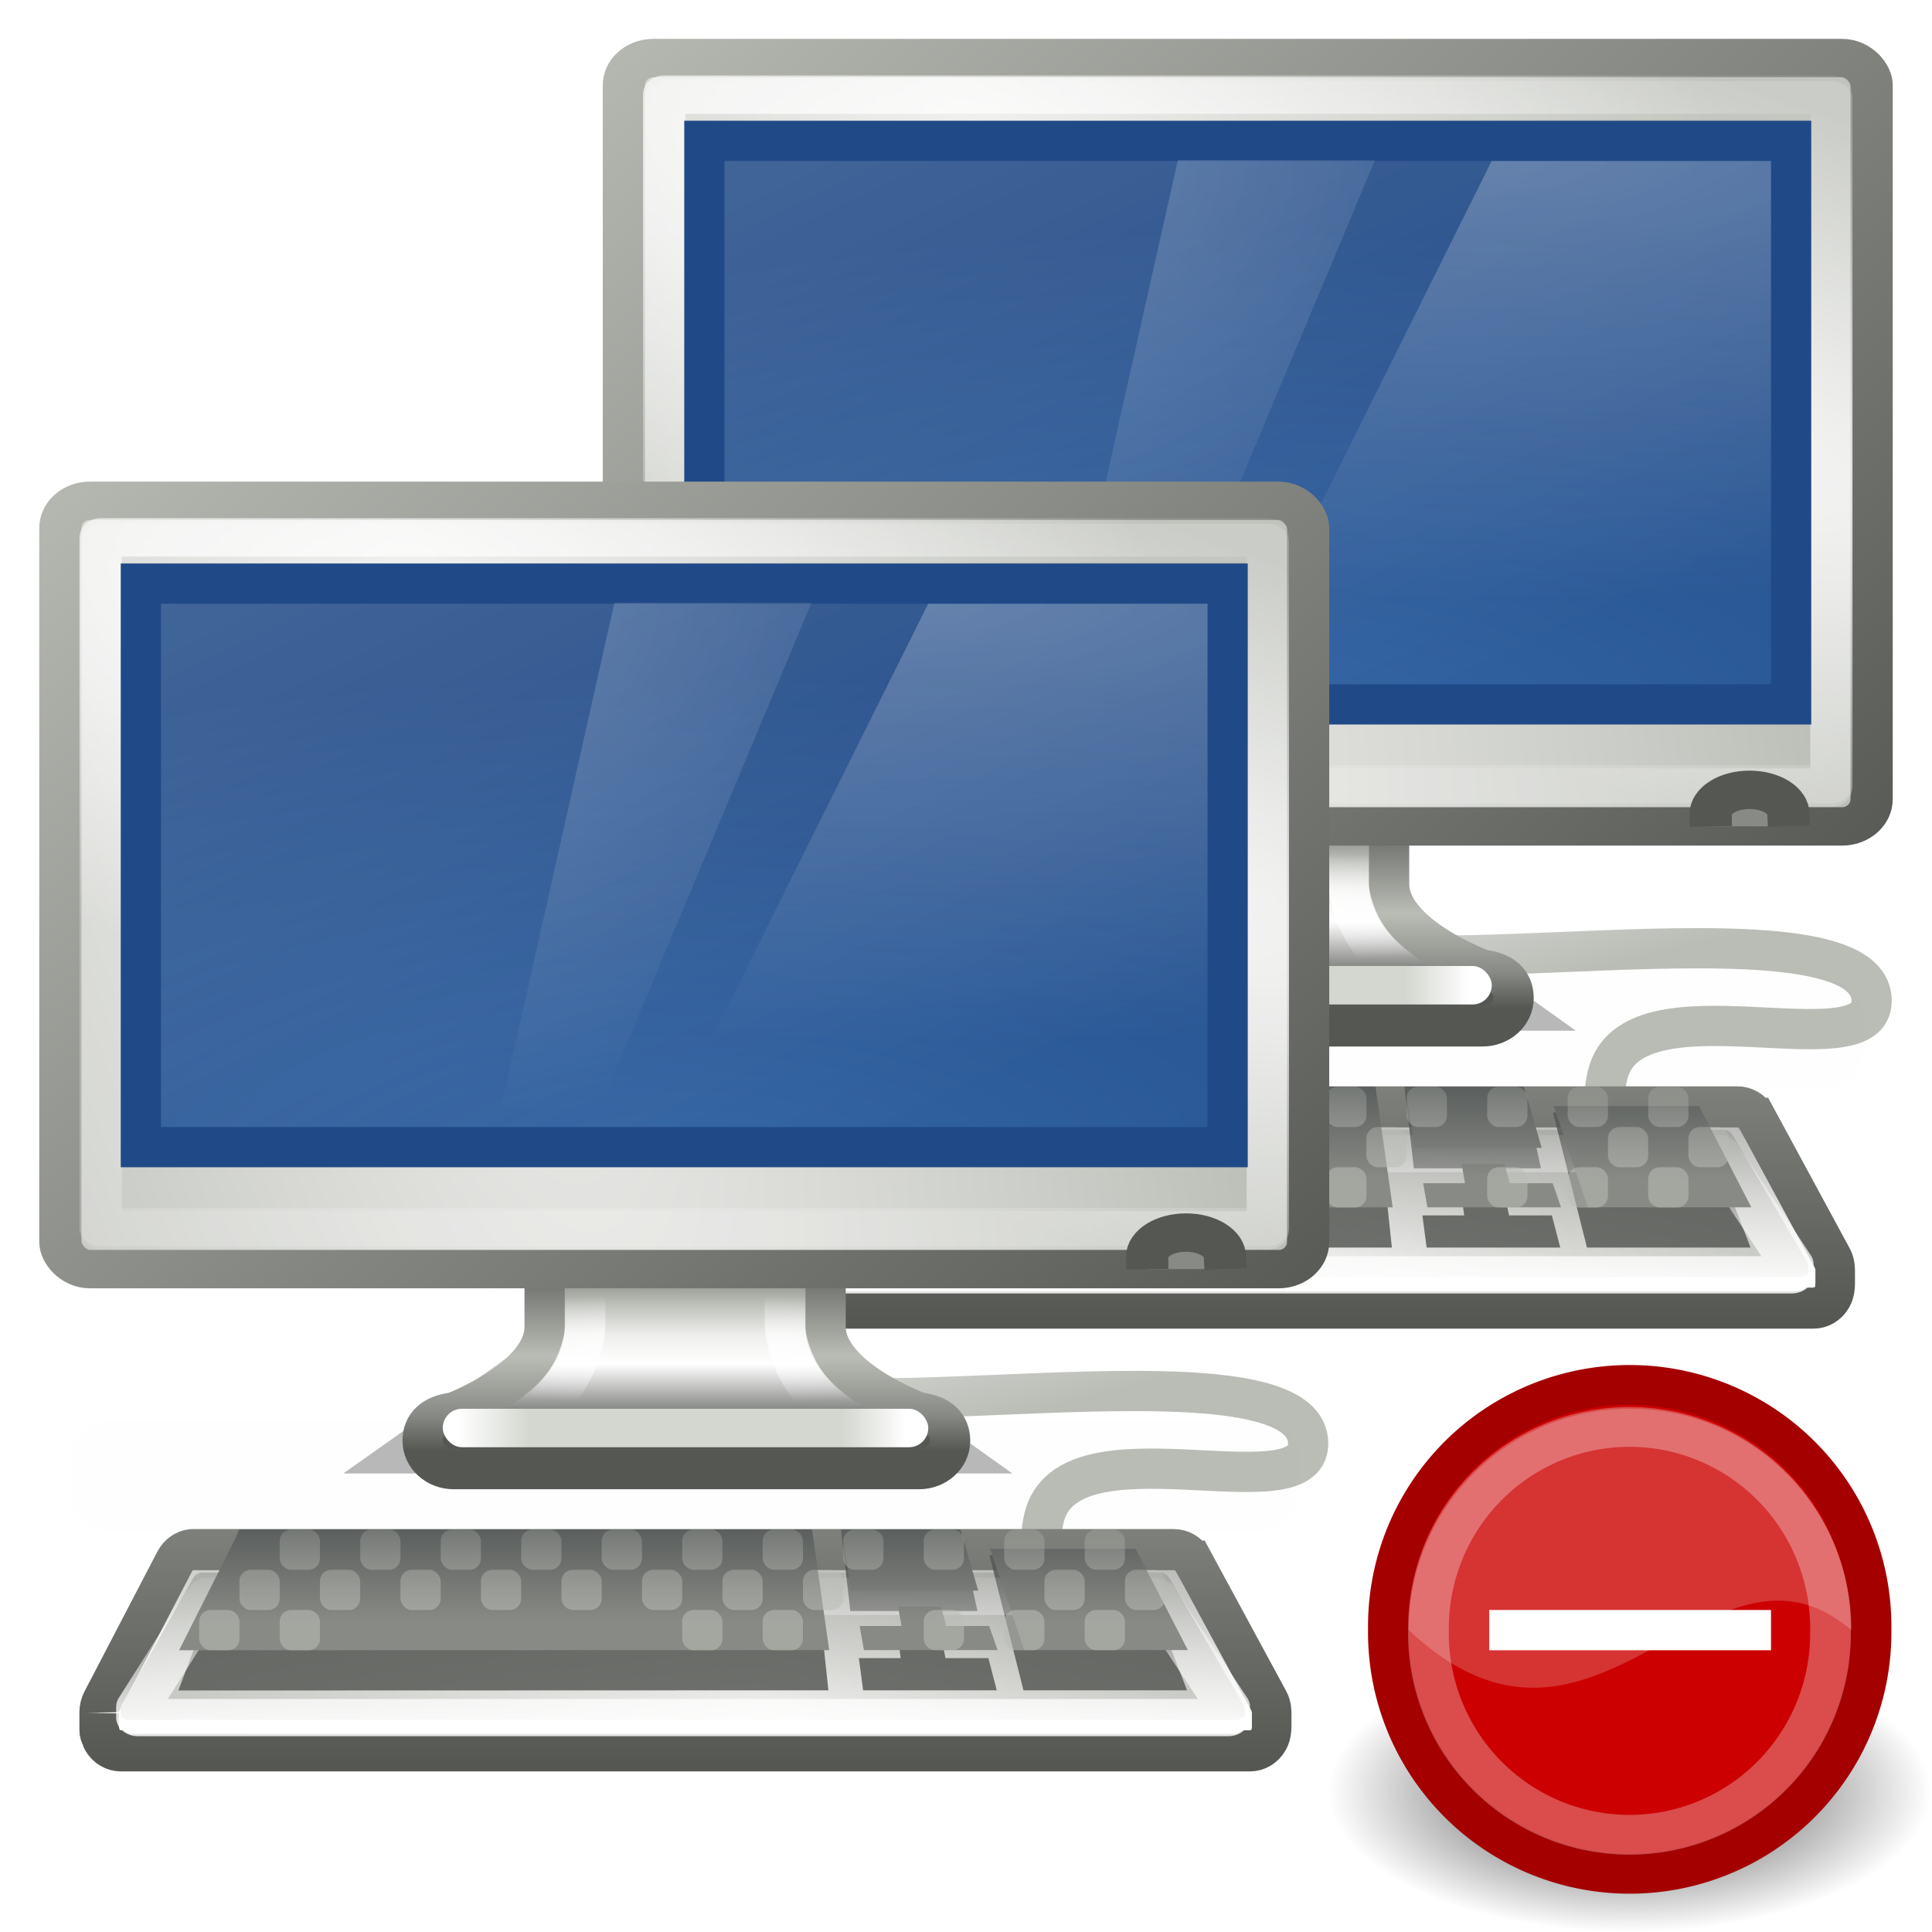 <svg xmlns="http://www.w3.org/2000/svg" xmlns:svg="http://www.w3.org/2000/svg" xmlns:xlink="http://www.w3.org/1999/xlink" id="svg7463" width="48" height="48"><defs id="defs7465"><linearGradient id="linearGradient10111" x1="319.5" x2="319.5" y1="150.005" y2="146.204" gradientUnits="userSpaceOnUse" xlink:href="#linearGradient6481"/><linearGradient id="linearGradient10109" x1="319.5" x2="319.5" y1="150.005" y2="146.204" gradientUnits="userSpaceOnUse" xlink:href="#linearGradient6481"/><linearGradient id="linearGradient10107" x1="319.5" x2="319.5" y1="150.005" y2="146.204" gradientUnits="userSpaceOnUse" xlink:href="#linearGradient6481"/><linearGradient id="linearGradient10105" x1="319.5" x2="319.5" y1="150.005" y2="146.204" gradientUnits="userSpaceOnUse" xlink:href="#linearGradient6481"/><linearGradient id="linearGradient10103" x1="319.5" x2="319.5" y1="150.005" y2="146.204" gradientUnits="userSpaceOnUse" xlink:href="#linearGradient6481"/><linearGradient id="linearGradient10101" x1="319.5" x2="319.5" y1="150.005" y2="146.204" gradientUnits="userSpaceOnUse" xlink:href="#linearGradient6481"/><linearGradient id="linearGradient10099" x1="319.5" x2="319.5" y1="150.005" y2="146.204" gradientUnits="userSpaceOnUse" xlink:href="#linearGradient6481"/><linearGradient id="linearGradient10097" x1="319.5" x2="319.5" y1="150.005" y2="146.204" gradientUnits="userSpaceOnUse" xlink:href="#linearGradient6481"/><linearGradient id="linearGradient10095" x1="319.5" x2="319.5" y1="150.005" y2="146.204" gradientUnits="userSpaceOnUse" xlink:href="#linearGradient6481"/><linearGradient id="linearGradient10093" x1="319.5" x2="319.5" y1="150.005" y2="146.204" gradientUnits="userSpaceOnUse" xlink:href="#linearGradient6481"/><linearGradient id="linearGradient10091" x1="319.5" x2="319.5" y1="150.005" y2="146.204" gradientUnits="userSpaceOnUse" xlink:href="#linearGradient6481"/><linearGradient id="linearGradient10089" x1="319.5" x2="319.5" y1="150.005" y2="146.204" gradientUnits="userSpaceOnUse" xlink:href="#linearGradient6481"/><linearGradient id="linearGradient10087" x1="319.5" x2="319.5" y1="150.005" y2="146.204" gradientUnits="userSpaceOnUse" xlink:href="#linearGradient6481"/><linearGradient id="linearGradient10085" x1="319.5" x2="319.5" y1="150.005" y2="146.204" gradientUnits="userSpaceOnUse" xlink:href="#linearGradient6481"/><linearGradient id="linearGradient10083" x1="319.5" x2="319.5" y1="150.005" y2="146.204" gradientUnits="userSpaceOnUse" xlink:href="#linearGradient6481"/><linearGradient id="linearGradient10081" x1="319.5" x2="319.5" y1="150.005" y2="146.204" gradientUnits="userSpaceOnUse" xlink:href="#linearGradient6481"/><linearGradient id="linearGradient10079" x1="319.5" x2="319.5" y1="150.005" y2="146.204" gradientUnits="userSpaceOnUse" xlink:href="#linearGradient6481"/><linearGradient id="linearGradient10076" x1="319.5" x2="319.5" y1="150.005" y2="146.204" gradientUnits="userSpaceOnUse" xlink:href="#linearGradient6481"/><linearGradient id="linearGradient10074" x1="319.5" x2="319.5" y1="150.005" y2="146.204" gradientUnits="userSpaceOnUse" xlink:href="#linearGradient6481"/><linearGradient id="linearGradient10072" x1="319.5" x2="319.5" y1="150.005" y2="146.204" gradientUnits="userSpaceOnUse" xlink:href="#linearGradient6481"/><linearGradient id="linearGradient10070" x1="319.5" x2="319.5" y1="150.005" y2="146.204" gradientUnits="userSpaceOnUse" xlink:href="#linearGradient6481"/><linearGradient id="linearGradient10068" x1="319.5" x2="319.5" y1="150.005" y2="146.204" gradientUnits="userSpaceOnUse" xlink:href="#linearGradient6481"/><linearGradient id="linearGradient10066" x1="319.5" x2="319.5" y1="150.005" y2="146.204" gradientUnits="userSpaceOnUse" xlink:href="#linearGradient6481"/><linearGradient id="linearGradient10064" x1="319.5" x2="319.5" y1="150.005" y2="146.204" gradientUnits="userSpaceOnUse" xlink:href="#linearGradient6481"/><linearGradient id="linearGradient10062" x1="319.5" x2="319.5" y1="150.005" y2="146.204" gradientUnits="userSpaceOnUse" xlink:href="#linearGradient6481"/><linearGradient id="linearGradient10060" x1="319.5" x2="319.5" y1="150.005" y2="146.204" gradientUnits="userSpaceOnUse" xlink:href="#linearGradient6481"/><linearGradient id="linearGradient10058" x1="319.5" x2="319.5" y1="150.005" y2="146.204" gradientUnits="userSpaceOnUse" xlink:href="#linearGradient6481"/><linearGradient id="linearGradient10056" x1="319.5" x2="319.5" y1="150.005" y2="146.204" gradientUnits="userSpaceOnUse" xlink:href="#linearGradient6481"/><linearGradient id="linearGradient10113" x1="319.5" x2="319.5" y1="150.005" y2="146.204" gradientUnits="userSpaceOnUse" xlink:href="#linearGradient6481"/><linearGradient id="linearGradient10054" x1="316.183" x2="316.183" y1="83.225" y2="90.82" gradientTransform="matrix(0.597,0,0,0.6,178.035,99.8)" gradientUnits="userSpaceOnUse" xlink:href="#linearGradient4574"/><linearGradient id="linearGradient10052" x1="178.917" x2="178.917" y1="409.985" y2="371.447" gradientUnits="userSpaceOnUse" xlink:href="#linearGradient3833"/><linearGradient id="linearGradient10050" x1="147.5" x2="145.437" y1="353.404" y2="404.662" gradientUnits="userSpaceOnUse" xlink:href="#linearGradient2740"/><radialGradient id="radialGradient10048" cx="139.852" cy="260.935" r="112.594" fx="139.852" fy="260.935" gradientTransform="matrix(-0.995,-1.723,1.125,-0.65,7.412,817.829)" gradientUnits="userSpaceOnUse" xlink:href="#linearGradient2748"/><linearGradient id="linearGradient10046" x1="110.532" x2="110.532" y1="416.369" y2="360.967" gradientUnits="userSpaceOnUse" xlink:href="#linearGradient4538"/><linearGradient id="linearGradient10044" x1="147.5" x2="145.437" y1="353.404" y2="404.662" gradientUnits="userSpaceOnUse" xlink:href="#linearGradient2740"/><radialGradient id="radialGradient10042" cx="326.021" cy="58" r="12.5" fx="326.021" fy="58" gradientTransform="matrix(-1.489,6.543068e-7,6.292703e-2,-1.061,793.032,193.52)" gradientUnits="userSpaceOnUse" xlink:href="#linearGradient4788-7"/><radialGradient id="radialGradient10040" cx="327.5" cy="58" r="12.5" fx="327.5" fy="58" gradientTransform="matrix(3.654,3.5088616e-8,0,0.869,-871.678,81.613)" gradientUnits="userSpaceOnUse" xlink:href="#linearGradient4788"/><linearGradient id="linearGradient10038" x1="88" x2="178" y1="44.5" y2="202.5" gradientTransform="matrix(0.125,0,0,0.105,300.5,124.452)" gradientUnits="userSpaceOnUse" xlink:href="#linearGradient5687"/><linearGradient id="linearGradient10225"><stop id="stop10227" offset="0" stop-color="#3465a4" stop-opacity="1"/><stop id="stop10229" offset="1" stop-color="#204a87" stop-opacity="1"/></linearGradient><radialGradient id="radialGradient10036" cx="24.006" cy="37.922" r="19" fx="24.006" fy="37.922" gradientTransform="matrix(1.749,0,0,0.664,277.006,121.041)" gradientUnits="userSpaceOnUse" xlink:href="#linearGradient10225"/><radialGradient id="radialGradient10034" cx="314.369" cy="75.284" r="22" fx="314.369" fy="75.284" gradientTransform="matrix(-2.084,-0.717,0.144,-0.422,965.518,393.216)" gradientUnits="userSpaceOnUse" xlink:href="#linearGradient4646"/><linearGradient id="linearGradient10032" x1="333.25" x2="293" y1="97" y2="54.018" gradientTransform="matrix(0.689,0,0,0.7,98.556,90.315)" gradientUnits="userSpaceOnUse" xlink:href="#linearGradient5538"/><radialGradient id="radialGradient10030" cx="314.31" cy="61.655" r="23" fx="314.31" fy="61.655" gradientTransform="matrix(0.776,2.944,-0.74,0.202,114.423,-805.602)" gradientUnits="userSpaceOnUse" xlink:href="#linearGradient4654"/><linearGradient id="linearGradient10028" x1="311.625" x2="328.25" y1="93.5" y2="93.5" gradientTransform="matrix(0.67,0,0,0.956,104.587,65.046)" gradientUnits="userSpaceOnUse" xlink:href="#linearGradient2715"/><radialGradient id="radialGradient10026" cx="320.031" cy="91.506" r="8.438" fx="320.031" fy="91.506" gradientTransform="matrix(1.274,1.1189841e-8,0,0.158,-88.512,138.061)" gradientUnits="userSpaceOnUse" xlink:href="#linearGradient4713"/><linearGradient id="linearGradient10024" x1="325.813" x2="325.813" y1="86.909" y2="93.876" gradientTransform="matrix(0.688,0,0,0.704,99.031,88.958)" gradientUnits="userSpaceOnUse" xlink:href="#linearGradient2712"/><linearGradient id="linearGradient10022" x1="320.281" x2="320.281" y1="86.743" y2="93.069" gradientTransform="matrix(0.688,0,0,0.704,99.031,88.958)" gradientUnits="userSpaceOnUse" xlink:href="#linearGradient4693"/><linearGradient id="linearGradient10020" x1="327.92" x2="327.92" y1="93.75" y2="88.849" gradientUnits="userSpaceOnUse" xlink:href="#linearGradient4772"/><linearGradient id="linearGradient10018" x1="328.628" x2="327.479" y1="74.433" y2="67.362" gradientTransform="matrix(0.644,0,0,0.972,-188.253,-36.718)" gradientUnits="userSpaceOnUse" xlink:href="#linearGradient3847"/><linearGradient id="linearGradient3061"><stop id="stop3063" offset="0" stop-color="#000" stop-opacity="1"/><stop id="stop3065" offset="1" stop-color="#000" stop-opacity="0"/></linearGradient><radialGradient id="radialGradient3067" cx="40.393" cy="41.614" r="6.099" fx="40.393" fy="41.614" gradientTransform="matrix(1,0,0,1.025,0,-1.055)" gradientUnits="userSpaceOnUse" xlink:href="#linearGradient3061"/><linearGradient id="linearGradient10442" x1="319.5" x2="319.5" y1="150.005" y2="146.204" gradientUnits="userSpaceOnUse" xlink:href="#linearGradient6481"/><linearGradient id="linearGradient10440" x1="319.5" x2="319.5" y1="150.005" y2="146.204" gradientUnits="userSpaceOnUse" xlink:href="#linearGradient6481"/><linearGradient id="linearGradient10438" x1="319.5" x2="319.5" y1="150.005" y2="146.204" gradientUnits="userSpaceOnUse" xlink:href="#linearGradient6481"/><linearGradient id="linearGradient10436" x1="319.5" x2="319.5" y1="150.005" y2="146.204" gradientUnits="userSpaceOnUse" xlink:href="#linearGradient6481"/><linearGradient id="linearGradient10434" x1="319.5" x2="319.5" y1="150.005" y2="146.204" gradientUnits="userSpaceOnUse" xlink:href="#linearGradient6481"/><linearGradient id="linearGradient10432" x1="319.5" x2="319.5" y1="150.005" y2="146.204" gradientUnits="userSpaceOnUse" xlink:href="#linearGradient6481"/><linearGradient id="linearGradient10430" x1="319.5" x2="319.5" y1="150.005" y2="146.204" gradientUnits="userSpaceOnUse" xlink:href="#linearGradient6481"/><linearGradient id="linearGradient10428" x1="319.5" x2="319.5" y1="150.005" y2="146.204" gradientUnits="userSpaceOnUse" xlink:href="#linearGradient6481"/><linearGradient id="linearGradient10426" x1="319.5" x2="319.5" y1="150.005" y2="146.204" gradientUnits="userSpaceOnUse" xlink:href="#linearGradient6481"/><linearGradient id="linearGradient10424" x1="319.5" x2="319.5" y1="150.005" y2="146.204" gradientUnits="userSpaceOnUse" xlink:href="#linearGradient6481"/><linearGradient id="linearGradient10422" x1="319.5" x2="319.5" y1="150.005" y2="146.204" gradientUnits="userSpaceOnUse" xlink:href="#linearGradient6481"/><linearGradient id="linearGradient10420" x1="319.5" x2="319.5" y1="150.005" y2="146.204" gradientUnits="userSpaceOnUse" xlink:href="#linearGradient6481"/><linearGradient id="linearGradient10418" x1="319.5" x2="319.5" y1="150.005" y2="146.204" gradientUnits="userSpaceOnUse" xlink:href="#linearGradient6481"/><linearGradient id="linearGradient10416" x1="319.5" x2="319.5" y1="150.005" y2="146.204" gradientUnits="userSpaceOnUse" xlink:href="#linearGradient6481"/><linearGradient id="linearGradient10414" x1="319.5" x2="319.5" y1="150.005" y2="146.204" gradientUnits="userSpaceOnUse" xlink:href="#linearGradient6481"/><linearGradient id="linearGradient10412" x1="319.5" x2="319.5" y1="150.005" y2="146.204" gradientUnits="userSpaceOnUse" xlink:href="#linearGradient6481"/><linearGradient id="linearGradient10410" x1="319.5" x2="319.5" y1="150.005" y2="146.204" gradientUnits="userSpaceOnUse" xlink:href="#linearGradient6481"/><linearGradient id="linearGradient10408" x1="319.5" x2="319.5" y1="150.005" y2="146.204" gradientUnits="userSpaceOnUse" xlink:href="#linearGradient6481"/><linearGradient id="linearGradient10406" x1="319.5" x2="319.5" y1="150.005" y2="146.204" gradientUnits="userSpaceOnUse" xlink:href="#linearGradient6481"/><linearGradient id="linearGradient10404" x1="319.5" x2="319.5" y1="150.005" y2="146.204" gradientUnits="userSpaceOnUse" xlink:href="#linearGradient6481"/><linearGradient id="linearGradient10402" x1="319.5" x2="319.5" y1="150.005" y2="146.204" gradientUnits="userSpaceOnUse" xlink:href="#linearGradient6481"/><linearGradient id="linearGradient10400" x1="319.5" x2="319.5" y1="150.005" y2="146.204" gradientUnits="userSpaceOnUse" xlink:href="#linearGradient6481"/><linearGradient id="linearGradient10398" x1="319.5" x2="319.5" y1="150.005" y2="146.204" gradientUnits="userSpaceOnUse" xlink:href="#linearGradient6481"/><linearGradient id="linearGradient10396" x1="319.5" x2="319.5" y1="150.005" y2="146.204" gradientUnits="userSpaceOnUse" xlink:href="#linearGradient6481"/><linearGradient id="linearGradient10394" x1="319.5" x2="319.5" y1="150.005" y2="146.204" gradientUnits="userSpaceOnUse" xlink:href="#linearGradient6481"/><linearGradient id="linearGradient10392" x1="319.5" x2="319.5" y1="150.005" y2="146.204" gradientUnits="userSpaceOnUse" xlink:href="#linearGradient6481"/><linearGradient id="linearGradient10389" x1="319.5" x2="319.5" y1="150.005" y2="146.204" gradientUnits="userSpaceOnUse" xlink:href="#linearGradient6481"/><linearGradient id="linearGradient10387" x1="319.5" x2="319.5" y1="150.005" y2="146.204" gradientUnits="userSpaceOnUse" xlink:href="#linearGradient6481"/><linearGradient id="linearGradient6481"><stop id="stop6483" offset="0" stop-color="#babdb6" stop-opacity="1"/><stop id="stop6485" offset="1" stop-color="#babdb6" stop-opacity="0"/></linearGradient><linearGradient id="linearGradient10444" x1="319.5" x2="319.5" y1="150.005" y2="146.204" gradientUnits="userSpaceOnUse" xlink:href="#linearGradient6481"/><linearGradient id="linearGradient4574"><stop id="stop4576" offset="0" stop-color="#2e3436" stop-opacity="1"/><stop id="stop4578" offset="1" stop-color="#888a85" stop-opacity="1"/></linearGradient><linearGradient id="linearGradient10385" x1="316.183" x2="316.183" y1="83.225" y2="90.82" gradientTransform="matrix(0.597,0,0,0.6,178.035,99.8)" gradientUnits="userSpaceOnUse" xlink:href="#linearGradient4574"/><linearGradient id="linearGradient3833"><stop id="stop3835" offset="0" stop-color="#fff" stop-opacity="1"/><stop id="stop3837" offset="1" stop-color="#fff" stop-opacity="0"/></linearGradient><linearGradient id="linearGradient10383" x1="178.917" x2="178.917" y1="409.985" y2="371.447" gradientUnits="userSpaceOnUse" xlink:href="#linearGradient3833"/><linearGradient id="linearGradient10381" x1="147.5" x2="145.437" y1="353.404" y2="404.662" gradientUnits="userSpaceOnUse" xlink:href="#linearGradient2740"/><filter id="filter3523" width="1.012" height="1.733" x="-.006" y="-.366"><feGaussianBlur id="feGaussianBlur3525" stdDeviation=".572"/></filter><linearGradient id="linearGradient2748"><stop id="stop2750" offset="0" stop-color="#eeeeec" stop-opacity="1"/><stop id="stop2752" offset="1" stop-color="#babdb6" stop-opacity="1"/></linearGradient><radialGradient id="radialGradient10379" cx="139.852" cy="260.935" r="112.594" fx="139.852" fy="260.935" gradientTransform="matrix(-0.995,-1.723,1.125,-0.65,7.412,817.829)" gradientUnits="userSpaceOnUse" xlink:href="#linearGradient2748"/><clipPath id="clipPath3519" clipPathUnits="userSpaceOnUse"><path id="path3521" fill="#000" fill-opacity="1" stroke="none" stroke-dashoffset=".361" stroke-linecap="square" stroke-linejoin="miter" stroke-miterlimit="4" stroke-opacity="1" stroke-width="1" d="M 49.053,377.918 C 48.342,377.991 47.713,378.41 47.373,379.039 L 33.093,405.421 C 32.921,405.746 32.838,406.094 32.844,406.448 C 32.844,406.459 32.843,406.469 32.844,406.479 L 32.844,409.466 L 32.844,409.777 L 32.906,409.777 C 32.951,410.037 33.015,410.29 33.155,410.524 C 33.543,411.173 34.234,411.577 34.99,411.582 L 255.853,411.582 C 256.619,411.583 257.33,411.182 257.72,410.524 C 257.858,410.292 257.926,410.035 257.969,409.777 C 258.018,409.486 258.031,408.906 258.031,408.906 L 258.031,406.821 C 258.031,406.329 257.996,405.834 257.751,405.39 L 242.911,379.007 C 242.522,378.327 241.796,377.911 241.013,377.918 L 49.271,377.918 C 49.198,377.915 49.126,377.915 49.053,377.918 z" display="inline" enable-background="new"/></clipPath><linearGradient id="linearGradient4538"><stop id="stop4540" offset="0" stop-color="#555753" stop-opacity="1"/><stop id="stop4542" offset="1" stop-color="#888a85" stop-opacity="1"/></linearGradient><linearGradient id="linearGradient10377" x1="110.532" x2="110.532" y1="416.369" y2="360.967" gradientUnits="userSpaceOnUse" xlink:href="#linearGradient4538"/><linearGradient id="linearGradient2740"><stop id="stop2742" offset="0" stop-color="#888a85" stop-opacity="1"/><stop id="stop2744" offset="1" stop-color="#888a85" stop-opacity="0"/></linearGradient><linearGradient id="linearGradient10375" x1="147.5" x2="145.437" y1="353.404" y2="404.662" gradientUnits="userSpaceOnUse" xlink:href="#linearGradient2740"/><linearGradient id="linearGradient4788-7"><stop id="stop4790-8" offset="0" stop-color="#fff" stop-opacity="1"/><stop id="stop4792-6" offset="1" stop-color="#fff" stop-opacity="0"/></linearGradient><radialGradient id="radialGradient10373" cx="326.021" cy="58" r="12.5" fx="326.021" fy="58" gradientTransform="matrix(-1.489,6.543068e-7,6.292703e-2,-1.061,793.032,193.52)" gradientUnits="userSpaceOnUse" xlink:href="#linearGradient4788-7"/><linearGradient id="linearGradient4788"><stop id="stop4790" offset="0" stop-color="#fff" stop-opacity="1"/><stop id="stop4792" offset="1" stop-color="#fff" stop-opacity="0"/></linearGradient><radialGradient id="radialGradient10371" cx="327.5" cy="58" r="12.5" fx="327.5" fy="58" gradientTransform="matrix(3.654,3.5088616e-8,0,0.869,-871.678,81.613)" gradientUnits="userSpaceOnUse" xlink:href="#linearGradient4788"/><linearGradient id="linearGradient5687"><stop id="stop5689" offset="0" stop-color="#fff" stop-opacity="1"/><stop id="stop5691" offset="1" stop-color="#fff" stop-opacity="0"/></linearGradient><linearGradient id="linearGradient10369" x1="88" x2="178" y1="44.5" y2="202.5" gradientTransform="matrix(0.125,0,0,0.105,300.5,124.452)" gradientUnits="userSpaceOnUse" xlink:href="#linearGradient5687"/><linearGradient id="linearGradient10446"><stop id="stop10448" offset="0" stop-color="#3465a4" stop-opacity="1"/><stop id="stop10450" offset="1" stop-color="#204a87" stop-opacity="1"/></linearGradient><radialGradient id="radialGradient10367" cx="24.006" cy="37.922" r="19" fx="24.006" fy="37.922" gradientTransform="matrix(1.749,0,0,0.664,277.006,121.041)" gradientUnits="userSpaceOnUse" xlink:href="#linearGradient10446"/><linearGradient id="linearGradient4646"><stop id="stop4648" offset="0" stop-color="#fff" stop-opacity="1"/><stop id="stop4650" offset="1" stop-color="#fff" stop-opacity=".1"/></linearGradient><radialGradient id="radialGradient10365" cx="314.369" cy="75.284" r="22" fx="314.369" fy="75.284" gradientTransform="matrix(-2.084,-0.717,0.144,-0.422,965.518,393.216)" gradientUnits="userSpaceOnUse" xlink:href="#linearGradient4646"/><linearGradient id="linearGradient5538"><stop id="stop5540" offset="0" stop-color="#555753" stop-opacity="1"/><stop id="stop5542" offset="1" stop-color="#babdb6" stop-opacity="1"/></linearGradient><linearGradient id="linearGradient10363" x1="333.25" x2="293" y1="97" y2="54.018" gradientTransform="matrix(0.689,0,0,0.7,98.556,90.315)" gradientUnits="userSpaceOnUse" xlink:href="#linearGradient5538"/><linearGradient id="linearGradient4654"><stop id="stop4656" offset="0" stop-color="#eeeeec" stop-opacity="1"/><stop id="stop4658" offset="1" stop-color="#babdb6" stop-opacity="1"/></linearGradient><radialGradient id="radialGradient10361" cx="314.31" cy="61.655" r="23" fx="314.31" fy="61.655" gradientTransform="matrix(0.776,2.944,-0.74,0.202,114.423,-805.602)" gradientUnits="userSpaceOnUse" xlink:href="#linearGradient4654"/><linearGradient id="linearGradient2715"><stop id="stop2717" offset="0" stop-color="#fff" stop-opacity="1"/><stop id="stop2719" offset=".162" stop-color="#d3d7cf" stop-opacity="1"/><stop id="stop2721" offset=".856" stop-color="#d3d7cf" stop-opacity="1"/><stop id="stop2723" offset="1" stop-color="#fff" stop-opacity="1"/></linearGradient><linearGradient id="linearGradient10359" x1="311.625" x2="328.25" y1="93.5" y2="93.5" gradientTransform="matrix(0.67,0,0,0.956,104.587,65.046)" gradientUnits="userSpaceOnUse" xlink:href="#linearGradient2715"/><linearGradient id="linearGradient4713"><stop id="stop4715" offset="0" stop-color="#fff" stop-opacity="1"/><stop id="stop4717" offset="1" stop-color="#fff" stop-opacity="0"/></linearGradient><radialGradient id="radialGradient10357" cx="320.031" cy="91.506" r="8.438" fx="320.031" fy="91.506" gradientTransform="matrix(1.274,1.1189841e-8,0,0.158,-88.512,138.061)" gradientUnits="userSpaceOnUse" xlink:href="#linearGradient4713"/><linearGradient id="linearGradient2712"><stop id="stop2714" offset="0" stop-color="#555753" stop-opacity="1"/><stop id="stop2716" offset=".52" stop-color="#babdb6" stop-opacity="1"/><stop id="stop2718" offset=".817" stop-color="#888a85" stop-opacity="1"/><stop id="stop2720" offset="1" stop-color="#555753" stop-opacity="1"/></linearGradient><linearGradient id="linearGradient10355" x1="325.813" x2="325.813" y1="86.909" y2="93.876" gradientTransform="matrix(0.688,0,0,0.704,99.031,88.958)" gradientUnits="userSpaceOnUse" xlink:href="#linearGradient2712"/><linearGradient id="linearGradient4693"><stop id="stop4695" offset="0" stop-color="#555753" stop-opacity="1"/><stop id="stop4701" offset=".301" stop-color="#babdb6" stop-opacity="1"/><stop id="stop3408" offset=".48" stop-color="#eeeeec" stop-opacity="1"/><stop id="stop4699" offset=".643" stop-color="#fff" stop-opacity="1"/><stop id="stop4697" offset="1" stop-color="#555753" stop-opacity="1"/></linearGradient><linearGradient id="linearGradient10353" x1="320.281" x2="320.281" y1="86.743" y2="93.069" gradientTransform="matrix(0.688,0,0,0.704,99.031,88.958)" gradientUnits="userSpaceOnUse" xlink:href="#linearGradient4693"/><filter id="filter4768" width="1.228" height="2.135" x="-.114" y="-.568"><feGaussianBlur id="feGaussianBlur4770" stdDeviation=".946"/></filter><linearGradient id="linearGradient4772"><stop id="stop4774" offset="0" stop-color="#000" stop-opacity="1"/><stop id="stop4776" offset="1" stop-color="#000" stop-opacity="0"/></linearGradient><linearGradient id="linearGradient10351" x1="327.92" x2="327.92" y1="93.75" y2="88.849" gradientUnits="userSpaceOnUse" xlink:href="#linearGradient4772"/><filter id="filter6655" width="1.122" height="2.339" x="-.061" y="-.669"><feGaussianBlur id="feGaussianBlur6657" stdDeviation="1.168"/></filter><linearGradient id="linearGradient3847"><stop id="stop3849" offset="0" stop-color="#babdb6" stop-opacity="1"/><stop id="stop3851" offset="1" stop-color="#babdb6" stop-opacity="0"/></linearGradient><linearGradient id="linearGradient10349" x1="328.628" x2="327.479" y1="74.433" y2="67.362" gradientTransform="matrix(0.644,0,0,0.972,-174.253,-47.718)" gradientUnits="userSpaceOnUse" xlink:href="#linearGradient3847"/></defs><g id="layer1"><path id="path10231" fill="none" fill-opacity="1" fill-rule="evenodd" stroke="url(#linearGradient10349)" stroke-dasharray="none" stroke-linecap="butt" stroke-linejoin="miter" stroke-miterlimit="4" stroke-opacity="1" stroke-width="1" d="M 41.564,31.5 C 41.564,31.5 39.447,28.743 39.941,26.704 C 40.543,24.223 46.5,26.615 46.5,24.867 C 46.5,22.061 33.049,24.949 32.706,23.031" display="inline" enable-background="new"/><g id="g10233" display="inline" transform="translate(-288,-125)"><g id="g10235" transform="translate(0,-5)"><rect id="rect10237" width="46" height="4.188" x="297" y="90.813" fill="#2e3436" fill-opacity="1" fill-rule="nonzero" stroke="none" stroke-dasharray="none" stroke-dashoffset="0" stroke-linecap="round" stroke-linejoin="miter" stroke-miterlimit="4" stroke-opacity="1" stroke-width="1" marker-end="none" marker-mid="none" marker-start="none" display="inline" enable-background="accumulate" filter="url(#filter6655)" opacity=".06" overflow="visible" rx="1.581" ry="1.439" transform="matrix(0.665,0,0,0.657,106.205,94.631)" visibility="visible" style="marker:none"/><path id="path10239" fill="url(#linearGradient10351)" fill-opacity="1" stroke="none" stroke-dashoffset=".5" stroke-linecap="round" stroke-linejoin="round" stroke-miterlimit="4" stroke-opacity="1" stroke-width="1" d="M 316.057,91 L 323.833,91 L 329.217,95 L 310.625,95 L 316.057,91 z" filter="url(#filter4768)" opacity=".526" transform="matrix(0.894,0,0,0.859,32.831,74.003)"/></g><g id="g10241" transform="translate(0,-5)"><path id="path10243" fill="url(#linearGradient10353)" fill-opacity="1" stroke="url(#linearGradient10355)" stroke-dasharray="none" stroke-dashoffset=".5" stroke-linecap="round" stroke-linejoin="round" stroke-miterlimit="4" stroke-opacity="1" stroke-width="1" d="M 315.531,147.05 C 315.531,147.05 315.531,151.979 315.531,151.979 C 315.516,153.248 313.273,154.092 313.273,154.092 C 312.757,154.154 312.5,154.406 312.5,154.796 C 312.5,155.186 312.848,155.5 313.273,155.5 L 324.832,155.5 C 325.258,155.5 325.605,155.186 325.605,154.796 C 325.605,154.406 325.349,154.154 324.832,154.092 C 324.832,154.092 322.527,153.248 322.512,151.979 C 322.512,151.979 322.512,147.05 322.512,147.05 L 315.531,147.05 z" display="inline" enable-background="new"/><path id="path10245" fill="none" fill-opacity="1" stroke="url(#radialGradient10357)" stroke-dashoffset=".5" stroke-linecap="round" stroke-linejoin="round" stroke-miterlimit="4" stroke-opacity="1" stroke-width="1" d="M 316.543,147.781 C 316.543,148.832 316.543,151.863 316.543,151.863 C 316.543,152.72 315.825,154.576 313.596,154.57 L 324.51,154.57 C 322.262,154.57 321.5,152.723 321.5,151.863 C 321.5,151.863 321.5,148.832 321.5,147.781 L 316.543,147.781 z" display="inline" enable-background="new"/><rect id="rect10247" width="12.063" height=".956" x="313" y="154" fill="url(#linearGradient10359)" fill-opacity="1" stroke="none" stroke-dasharray="none" stroke-dashoffset=".5" stroke-linecap="round" stroke-linejoin="round" stroke-miterlimit="4" stroke-opacity="1" stroke-width="1" display="inline" enable-background="new" rx=".478" ry=".478"/></g><g id="g10249" transform="matrix(1,0,0,0.909,0,9.636)"><g id="g10251"><rect id="rect10253" width="31" height="21" x="303.5" y="128.5" fill="url(#radialGradient10361)" fill-opacity="1" stroke="url(#linearGradient10363)" stroke-dasharray="none" stroke-dashoffset=".5" stroke-linecap="round" stroke-linejoin="round" stroke-miterlimit="4" stroke-opacity="1" stroke-width="1.049" rx=".732" ry=".744"/><rect id="rect10255" width="29" height="18.938" x="304.5" y="129.5" fill="none" fill-opacity="1" stroke="url(#radialGradient10365)" stroke-dasharray="none" stroke-dashoffset=".5" stroke-linecap="round" stroke-linejoin="round" stroke-miterlimit="4" stroke-opacity="1" stroke-width="1.049" display="inline" enable-background="new" rx="0" ry="0"/><rect id="rect10257" width="29" height="18.7" x="304.5" y="129.65" fill="none" fill-opacity="1" stroke="#fff" stroke-dasharray="none" stroke-dashoffset=".5" stroke-linecap="round" stroke-linejoin="round" stroke-miterlimit="4" stroke-opacity="1" stroke-width="1.049" display="inline" enable-background="new" opacity=".15" rx="0" ry="0"/></g><path id="path10259" fill="#888a85" fill-opacity="1" stroke="#555753" stroke-dashoffset=".5" stroke-linecap="butt" stroke-linejoin="round" stroke-miterlimit="4" stroke-opacity="1" stroke-width="1.049" d="M 330.505,149.5 C 330.505,149.5 330.5,149.165 330.5,149.165 C 330.5,148.797 330.931,148.5 331.467,148.5 C 332.002,148.5 332.433,148.797 332.433,149.165 C 332.433,149.165 332.448,149.497 332.448,149.497"/></g><g id="g10261" transform="translate(0,-3)"><rect id="rect10263" width="27" height="14" x="305.5" y="131.5" fill="url(#radialGradient10367)" fill-opacity="1" fill-rule="evenodd" stroke="#204a87" stroke-linecap="butt" stroke-linejoin="miter" stroke-opacity="1" stroke-width="1" display="inline" enable-background="new"/><rect id="rect10265" width="26" height="13" x="306" y="132" fill="url(#linearGradient10369)" fill-opacity="1" fill-rule="evenodd" stroke="none" stroke-linecap="butt" stroke-linejoin="miter" stroke-opacity="1" stroke-width=".198" display="inline" enable-background="new" opacity=".15"/><g id="g10267"><path id="path10269" fill="url(#radialGradient10371)" fill-opacity="1" stroke="none" stroke-dashoffset=".5" stroke-linecap="round" stroke-linejoin="round" stroke-miterlimit="4" stroke-opacity="1" stroke-width="1" d="M 325.06,132 L 332,132 L 332,145.706 L 318.233,145.706 L 325.06,132 z" opacity=".245"/><path id="path10271" fill="url(#radialGradient10373)" fill-opacity="1" stroke="none" d="M 317.264,131.979 L 322.16,131.979 L 316.863,144.625 L 314.456,144.483 L 317.264,131.979 z" display="inline" enable-background="new" opacity=".245"/></g></g></g><g id="g10273" display="inline" transform="translate(-338,-125)"><path id="path10275" fill="url(#linearGradient10375)" fill-opacity="1" stroke="url(#linearGradient10377)" stroke-dasharray="none" stroke-dashoffset=".361" stroke-linecap="square" stroke-linejoin="miter" stroke-miterlimit="4" stroke-opacity="1" stroke-width="7.738" d="M 48.844,375.812 C 47.435,375.957 46.206,376.787 45.531,378.031 L 31.25,404.406 C 30.915,405.039 30.738,405.76 30.75,406.469 C 30.749,406.391 30.746,406.413 30.75,406.531 L 30.75,409.469 L 30.75,409.781 C 30.746,410.217 30.877,410.642 31.125,411 C 31.201,411.22 31.198,411.382 31.344,411.625 C 32.103,412.895 33.491,413.679 35,413.688 L 255.844,413.688 C 257.356,413.691 258.756,412.903 259.531,411.594 C 259.861,411.036 259.965,410.518 260.031,410.125 C 260.145,409.446 260.125,408.969 260.125,408.969 C 260.125,408.948 260.125,408.927 260.125,408.906 L 260.125,406.812 C 260.125,406.216 260.119,405.297 259.594,404.344 L 244.75,377.969 C 244.74,377.969 244.729,377.969 244.719,377.969 C 243.949,376.622 242.52,375.797 240.969,375.812 L 49.375,375.812 C 49.342,375.811 49.314,375.813 49.281,375.812 C 49.171,375.809 49.08,375.807 48.969,375.812 C 48.927,375.811 48.885,375.811 48.844,375.812 z" display="inline" enable-background="new" transform="matrix(0.127,0,0,0.132,350.559,102.893)"/><g id="g10277" clip-path="url(#clipPath3519)" display="inline" transform="matrix(0.124,0,0,0.119,350.928,108.098)"><path id="path10279" fill="url(#radialGradient10379)" fill-opacity="1" stroke="none" stroke-dashoffset=".361" stroke-linecap="square" stroke-linejoin="miter" stroke-miterlimit="4" stroke-opacity="1" stroke-width="1" d="M 49.053,377.918 C 48.342,377.991 47.713,378.41 47.373,379.039 L 33.093,405.421 C 32.921,405.746 32.838,406.094 32.844,406.448 C 32.844,406.459 32.843,406.469 32.844,406.479 L 32.844,409.466 L 32.844,409.777 L 32.906,409.777 C 32.951,410.037 33.015,410.29 33.155,410.524 C 33.543,411.173 34.234,411.577 34.99,411.582 L 255.853,411.582 C 256.619,411.583 257.33,411.182 257.72,410.524 C 257.858,410.292 257.926,410.035 257.969,409.777 C 258.018,409.486 258.031,408.906 258.031,408.906 L 258.031,406.821 C 258.031,406.329 257.996,405.834 257.751,405.39 L 242.911,379.007 C 242.522,378.327 241.796,377.911 241.013,377.918 L 49.271,377.918 C 49.198,377.915 49.126,377.915 49.053,377.918 z" display="inline" enable-background="new"/><path id="path10281" fill="#fff" fill-opacity="1" stroke="none" stroke-dashoffset=".361" stroke-linecap="square" stroke-linejoin="miter" stroke-miterlimit="4" stroke-opacity="1" stroke-width="1" d="M 32.844,407.844 L 32.844,409.469 L 32.844,409.781 L 32.906,409.781 C 32.952,410.041 33.016,410.297 33.156,410.531 C 33.544,411.18 34.244,411.59 35,411.594 L 255.844,411.594 C 256.609,411.595 257.329,411.19 257.719,410.531 C 257.856,410.299 257.926,410.039 257.969,409.781 C 258.017,409.49 258.031,408.906 258.031,408.906 L 258.031,407.844 C 257.622,408.348 257.005,408.658 256.344,408.656 L 34.5,408.656 C 33.847,408.653 33.25,408.341 32.844,407.844 z" display="inline" enable-background="new" filter="url(#filter3523)" opacity="1"/><path id="path10283" fill="url(#linearGradient10381)" fill-opacity="1" stroke="none" stroke-dashoffset=".361" stroke-linecap="square" stroke-linejoin="miter" stroke-miterlimit="4" stroke-opacity="1" stroke-width="1" d="M 49.053,377.918 C 48.342,377.991 47.713,378.41 47.373,379.039 L 33.093,405.421 C 32.921,405.746 32.838,406.094 32.844,406.448 C 32.844,406.459 32.843,406.469 32.844,406.479 L 32.844,409.466 L 32.844,409.777 L 32.906,409.777 C 32.951,410.037 33.015,410.29 33.155,410.524 C 33.543,411.173 34.234,411.577 34.99,411.582 L 255.853,411.582 C 256.619,411.583 257.33,411.182 257.72,410.524 C 257.858,410.292 257.926,410.035 257.969,409.777 C 258.018,409.486 258.031,408.906 258.031,408.906 L 258.031,406.821 C 258.031,406.329 257.996,405.834 257.751,405.39 L 242.911,379.007 C 242.522,378.327 241.796,377.911 241.013,377.918 L 49.271,377.918 C 49.198,377.915 49.126,377.915 49.053,377.918 z" display="inline" enable-background="new"/></g><path id="path10285" fill="#555753" fill-opacity="1" fill-rule="evenodd" stroke="none" stroke-linecap="butt" stroke-linejoin="miter" stroke-opacity="1" stroke-width="1" d="M 357.941,152 L 356.431,156 L 372.581,155.995 L 372.155,152 L 357.941,152 z M 372.893,152 L 373.127,154.026 L 376.284,154.026 L 375.843,152 L 372.893,152 z M 376.582,152.639 L 377.428,155.995 L 381.492,155.995 L 380.193,152.639 L 376.582,152.639 z M 374.294,154.557 L 374.377,155.196 L 373.339,155.196 L 373.444,155.995 L 376.764,155.995 L 376.556,155.196 L 375.491,155.196 L 375.359,154.557 L 374.294,154.557 z" display="inline" enable-background="new" opacity=".831"/><path id="path10287" fill="none" fill-opacity="1" stroke="url(#linearGradient10383)" stroke-dasharray="none" stroke-dashoffset=".361" stroke-linecap="square" stroke-linejoin="round" stroke-miterlimit="4" stroke-opacity="1" stroke-width="8.819" d="M 49.5,380.406 L 35.344,406.531 L 35.344,409.094 L 255.531,409.094 C 255.542,408.95 255.531,408.844 255.531,408.844 L 255.531,406.812 C 255.531,406.445 255.472,406.43 255.562,406.594 L 240.812,380.406 L 49.5,380.406 z" display="inline" enable-background="new" opacity=".845" transform="matrix(0.123,0,0,0.105,351.081,113.718)"/><path id="path10289" fill="url(#linearGradient10385)" fill-opacity="1" fill-rule="evenodd" stroke="none" stroke-linecap="butt" stroke-linejoin="miter" stroke-opacity="1" stroke-width="1" d="M 357.961,152 L 356.45,155 L 372.601,154.996 L 372.174,152 L 357.961,152 z M 372.912,152 L 373.147,153.519 L 376.304,153.519 L 375.862,152 L 372.912,152 z M 376.601,152.479 L 377.447,154.996 L 381.512,154.996 L 380.213,152.479 L 376.601,152.479 z M 374.314,153.918 L 374.397,154.397 L 373.358,154.397 L 373.464,154.996 L 376.784,154.996 L 376.576,154.397 L 375.511,154.397 L 375.379,153.918 L 374.314,153.918 z" display="inline" enable-background="new"/><g id="g10291" fill="url(#linearGradient10444)" fill-opacity="1" transform="translate(49.949,4)"><rect id="rect10293" width="1" height="1" x="307" y="150" fill="url(#linearGradient10387)" fill-opacity="1" stroke="none" stroke-dasharray="none" stroke-dashoffset=".361" stroke-linecap="round" stroke-linejoin="round" stroke-miterlimit="4" stroke-opacity="1" stroke-width="1" display="inline" enable-background="new" opacity=".554" rx=".281" ry=".281"/><rect id="rect10295" width="1" height="1" x="308" y="149" fill="url(#linearGradient10389)" fill-opacity="1" stroke="none" stroke-dasharray="none" stroke-dashoffset=".361" stroke-linecap="round" stroke-linejoin="round" stroke-miterlimit="4" stroke-opacity="1" stroke-width="1" display="inline" enable-background="new" opacity=".554" rx=".281" ry=".281"/><rect id="rect10297" width="1" height="1" x="310" y="149" fill="url(#linearGradient10392)" fill-opacity="1" stroke="none" stroke-dasharray="none" stroke-dashoffset=".361" stroke-linecap="round" stroke-linejoin="round" stroke-miterlimit="4" stroke-opacity="1" stroke-width="1" display="inline" enable-background="new" opacity=".554" rx=".281" ry=".281"/><rect id="rect10299" width="1" height="1" x="309" y="150" fill="url(#linearGradient10394)" fill-opacity="1" stroke="none" stroke-dasharray="none" stroke-dashoffset=".361" stroke-linecap="round" stroke-linejoin="round" stroke-miterlimit="4" stroke-opacity="1" stroke-width="1" display="inline" enable-background="new" opacity=".554" rx=".281" ry=".281"/><rect id="rect10301" width="1" height="1" x="312" y="149" fill="url(#linearGradient10396)" fill-opacity="1" stroke="none" stroke-dasharray="none" stroke-dashoffset=".361" stroke-linecap="round" stroke-linejoin="round" stroke-miterlimit="4" stroke-opacity="1" stroke-width="1" display="inline" enable-background="new" opacity=".554" rx=".281" ry=".281"/><rect id="rect10303" width="1" height="1" x="314" y="149" fill="url(#linearGradient10398)" fill-opacity="1" stroke="none" stroke-dasharray="none" stroke-dashoffset=".361" stroke-linecap="round" stroke-linejoin="round" stroke-miterlimit="4" stroke-opacity="1" stroke-width="1" display="inline" enable-background="new" opacity=".554" rx=".281" ry=".281"/><rect id="rect10305" width="1" height="1" x="316" y="149" fill="url(#linearGradient10400)" fill-opacity="1" stroke="none" stroke-dasharray="none" stroke-dashoffset=".361" stroke-linecap="round" stroke-linejoin="round" stroke-miterlimit="4" stroke-opacity="1" stroke-width="1" display="inline" enable-background="new" opacity=".554" rx=".281" ry=".281"/><rect id="rect10307" width="1" height="1" x="318" y="149" fill="url(#linearGradient10402)" fill-opacity="1" stroke="none" stroke-dasharray="none" stroke-dashoffset=".361" stroke-linecap="round" stroke-linejoin="round" stroke-miterlimit="4" stroke-opacity="1" stroke-width="1" display="inline" enable-background="new" opacity=".554" rx=".281" ry=".281"/><rect id="rect10309" width="1" height="1" x="319" y="150" fill="url(#linearGradient10404)" fill-opacity="1" stroke="none" stroke-dasharray="none" stroke-dashoffset=".361" stroke-linecap="round" stroke-linejoin="round" stroke-miterlimit="4" stroke-opacity="1" stroke-width="1" display="inline" enable-background="new" opacity=".554" rx=".281" ry=".281"/><rect id="rect10311" width="1" height="1" x="320" y="149" fill="url(#linearGradient10406)" fill-opacity="1" stroke="none" stroke-dasharray="none" stroke-dashoffset=".361" stroke-linecap="round" stroke-linejoin="round" stroke-miterlimit="4" stroke-opacity="1" stroke-width="1" display="inline" enable-background="new" opacity=".554" rx=".281" ry=".281"/><rect id="rect10313" width="1" height="1" x="322" y="149" fill="url(#linearGradient10408)" fill-opacity="1" stroke="none" stroke-dasharray="none" stroke-dashoffset=".361" stroke-linecap="round" stroke-linejoin="round" stroke-miterlimit="4" stroke-opacity="1" stroke-width="1" display="inline" enable-background="new" opacity=".554" rx=".281" ry=".281"/><rect id="rect10315" width="1" height="1" x="321" y="150" fill="url(#linearGradient10410)" fill-opacity="1" stroke="none" stroke-dasharray="none" stroke-dashoffset=".361" stroke-linecap="round" stroke-linejoin="round" stroke-miterlimit="4" stroke-opacity="1" stroke-width="1" display="inline" enable-background="new" opacity=".554" rx=".281" ry=".281"/><rect id="rect10317" width="1" height="1" x="325" y="150" fill="url(#linearGradient10412)" fill-opacity="1" stroke="none" stroke-dasharray="none" stroke-dashoffset=".361" stroke-linecap="round" stroke-linejoin="round" stroke-miterlimit="4" stroke-opacity="1" stroke-width="1" display="inline" enable-background="new" opacity=".554" rx=".281" ry=".281"/><rect id="rect10319" width="1" height="1" x="327" y="150" fill="url(#linearGradient10414)" fill-opacity="1" stroke="none" stroke-dasharray="none" stroke-dashoffset=".361" stroke-linecap="round" stroke-linejoin="round" stroke-miterlimit="4" stroke-opacity="1" stroke-width="1" display="inline" enable-background="new" opacity=".554" rx=".281" ry=".281"/><rect id="rect10321" width="1" height="1" x="328" y="149" fill="url(#linearGradient10416)" fill-opacity="1" stroke="none" stroke-dasharray="none" stroke-dashoffset=".361" stroke-linecap="round" stroke-linejoin="round" stroke-miterlimit="4" stroke-opacity="1" stroke-width="1" display="inline" enable-background="new" opacity=".554" rx=".281" ry=".281"/><rect id="rect10323" width="1" height="1" x="330" y="149" fill="url(#linearGradient10418)" fill-opacity="1" stroke="none" stroke-dasharray="none" stroke-dashoffset=".361" stroke-linecap="round" stroke-linejoin="round" stroke-miterlimit="4" stroke-opacity="1" stroke-width="1" display="inline" enable-background="new" opacity=".554" rx=".281" ry=".281"/><rect id="rect10325" width="1" height="1" x="329" y="150" fill="url(#linearGradient10420)" fill-opacity="1" stroke="none" stroke-dasharray="none" stroke-dashoffset=".361" stroke-linecap="round" stroke-linejoin="round" stroke-miterlimit="4" stroke-opacity="1" stroke-width="1" display="inline" enable-background="new" opacity=".554" rx=".281" ry=".281"/><rect id="rect10327" width="1" height="1" x="309" y="148" fill="url(#linearGradient10422)" fill-opacity="1" stroke="none" stroke-dasharray="none" stroke-dashoffset=".361" stroke-linecap="round" stroke-linejoin="round" stroke-miterlimit="4" stroke-opacity="1" stroke-width="1" display="inline" enable-background="new" opacity=".554" rx=".281" ry=".281"/><rect id="rect10329" width="1" height="1" x="311" y="148" fill="url(#linearGradient10424)" fill-opacity="1" stroke="none" stroke-dasharray="none" stroke-dashoffset=".361" stroke-linecap="round" stroke-linejoin="round" stroke-miterlimit="4" stroke-opacity="1" stroke-width="1" display="inline" enable-background="new" opacity=".554" rx=".281" ry=".281"/><rect id="rect10331" width="1" height="1" x="313" y="148" fill="url(#linearGradient10426)" fill-opacity="1" stroke="none" stroke-dasharray="none" stroke-dashoffset=".361" stroke-linecap="round" stroke-linejoin="round" stroke-miterlimit="4" stroke-opacity="1" stroke-width="1" display="inline" enable-background="new" opacity=".554" rx=".281" ry=".281"/><rect id="rect10333" width="1" height="1" x="315" y="148" fill="url(#linearGradient10428)" fill-opacity="1" stroke="none" stroke-dasharray="none" stroke-dashoffset=".361" stroke-linecap="round" stroke-linejoin="round" stroke-miterlimit="4" stroke-opacity="1" stroke-width="1" display="inline" enable-background="new" opacity=".554" rx=".281" ry=".281"/><rect id="rect10335" width="1" height="1" x="317" y="148" fill="url(#linearGradient10430)" fill-opacity="1" stroke="none" stroke-dasharray="none" stroke-dashoffset=".361" stroke-linecap="round" stroke-linejoin="round" stroke-miterlimit="4" stroke-opacity="1" stroke-width="1" display="inline" enable-background="new" opacity=".554" rx=".281" ry=".281"/><rect id="rect10337" width="1" height="1" x="319" y="148" fill="url(#linearGradient10432)" fill-opacity="1" stroke="none" stroke-dasharray="none" stroke-dashoffset=".361" stroke-linecap="round" stroke-linejoin="round" stroke-miterlimit="4" stroke-opacity="1" stroke-width="1" display="inline" enable-background="new" opacity=".554" rx=".281" ry=".281"/><rect id="rect10339" width="1" height="1" x="321" y="148" fill="url(#linearGradient10434)" fill-opacity="1" stroke="none" stroke-dasharray="none" stroke-dashoffset=".361" stroke-linecap="round" stroke-linejoin="round" stroke-miterlimit="4" stroke-opacity="1" stroke-width="1" display="inline" enable-background="new" opacity=".554" rx=".281" ry=".281"/><rect id="rect10341" width="1" height="1" x="323" y="148" fill="url(#linearGradient10436)" fill-opacity="1" stroke="none" stroke-dasharray="none" stroke-dashoffset=".361" stroke-linecap="round" stroke-linejoin="round" stroke-miterlimit="4" stroke-opacity="1" stroke-width="1" display="inline" enable-background="new" opacity=".554" rx=".281" ry=".281"/><rect id="rect10343" width="1" height="1" x="327" y="148" fill="url(#linearGradient10438)" fill-opacity="1" stroke="none" stroke-dasharray="none" stroke-dashoffset=".361" stroke-linecap="round" stroke-linejoin="round" stroke-miterlimit="4" stroke-opacity="1" stroke-width="1" display="inline" enable-background="new" opacity=".554" rx=".281" ry=".281"/><rect id="rect10345" width="1" height="1" x="329" y="148" fill="url(#linearGradient10440)" fill-opacity="1" stroke="none" stroke-dasharray="none" stroke-dashoffset=".361" stroke-linecap="round" stroke-linejoin="round" stroke-miterlimit="4" stroke-opacity="1" stroke-width="1" display="inline" enable-background="new" opacity=".554" rx=".281" ry=".281"/><rect id="rect10347" width="1" height="1" x="325" y="148" fill="url(#linearGradient10442)" fill-opacity="1" stroke="none" stroke-dasharray="none" stroke-dashoffset=".361" stroke-linecap="round" stroke-linejoin="round" stroke-miterlimit="4" stroke-opacity="1" stroke-width="1" display="inline" enable-background="new" opacity=".554" rx=".281" ry=".281"/></g></g><path id="path3059" fill="url(#radialGradient3067)" fill-opacity="1" stroke="none" stroke-dasharray="none" stroke-dashoffset="1.2" stroke-linecap="butt" stroke-linejoin="miter" stroke-miterlimit="4" stroke-opacity="1" stroke-width="1.03" d="M 46.492,41.614 A 6.099,6.253 0 1 1 34.295,41.614 A 6.099,6.253 0 1 1 46.492,41.614 z" opacity=".8" transform="matrix(1.229,0,0,0.56,-9.152,21.206)"/><g id="g3053" transform="translate(-9.623906e-7,-1)"><path id="path2155" fill="#c00" fill-opacity="1" stroke="#a40000" stroke-dasharray="none" stroke-dashoffset="1.2" stroke-linecap="butt" stroke-linejoin="miter" stroke-miterlimit="4" stroke-opacity="1" stroke-width="1.03" d="M 46.492,41.614 A 6.099,6.253 0 1 1 34.295,41.614 A 6.099,6.253 0 1 1 46.492,41.614 z" opacity="1" transform="matrix(0.983,0,0,0.959,0.783,1.573)"/><rect id="rect3044" width="7" height="1" x="37" y="41" fill="#fff" fill-opacity="1" stroke="none" stroke-dasharray="none" stroke-dashoffset="1.2" stroke-linecap="butt" stroke-linejoin="miter" stroke-miterlimit="4" stroke-opacity="1" stroke-width="1" opacity="1"/><path id="path3046" fill="none" fill-opacity="1" stroke="#fff" stroke-dasharray="none" stroke-dashoffset="1.2" stroke-linecap="butt" stroke-linejoin="miter" stroke-miterlimit="4" stroke-opacity="1" stroke-width="1.236" d="M 46.492,41.614 A 6.099,6.253 0 1 1 34.295,41.614 A 6.099,6.253 0 1 1 46.492,41.614 z" opacity=".3" transform="matrix(0.819,0,0,0.8,7.402,8.227)"/><path id="path3048" fill="#fff" fill-opacity="1" stroke="none" stroke-dasharray="none" stroke-dashoffset="1.2" stroke-linecap="butt" stroke-linejoin="miter" stroke-miterlimit="4" stroke-opacity="1" stroke-width="1.236" d="M 40.5,36 C 37.466,36 35,38.464 35,41.5 C 39.661,45.884 42.488,38.517 46,41.5 C 46,38.464 43.534,36 40.5,36 z" opacity=".2"/></g><path id="path4941" fill="none" fill-opacity="1" fill-rule="evenodd" stroke="url(#linearGradient10018)" stroke-dasharray="none" stroke-linecap="butt" stroke-linejoin="miter" stroke-miterlimit="4" stroke-opacity="1" stroke-width="1" d="M 27.564,42.5 C 27.564,42.5 25.447,39.743 25.941,37.704 C 26.543,35.223 32.5,37.615 32.5,35.867 C 32.5,33.061 19.049,35.949 18.706,34.031" display="inline" enable-background="new"/><g id="g10096" display="inline" transform="translate(-302,-114)"><g id="g2831" transform="translate(0,-5)"><rect id="rect2678" width="46" height="4.188" x="297" y="90.813" fill="#2e3436" fill-opacity="1" fill-rule="nonzero" stroke="none" stroke-dasharray="none" stroke-dashoffset="0" stroke-linecap="round" stroke-linejoin="miter" stroke-miterlimit="4" stroke-opacity="1" stroke-width="1" marker-end="none" marker-mid="none" marker-start="none" display="inline" enable-background="accumulate" filter="url(#filter6655)" opacity=".06" overflow="visible" rx="1.581" ry="1.439" transform="matrix(0.665,0,0,0.657,106.205,94.631)" visibility="visible" style="marker:none"/><path id="path2680" fill="url(#linearGradient10020)" fill-opacity="1" stroke="none" stroke-dashoffset=".5" stroke-linecap="round" stroke-linejoin="round" stroke-miterlimit="4" stroke-opacity="1" stroke-width="1" d="M 316.057,91 L 323.833,91 L 329.217,95 L 310.625,95 L 316.057,91 z" filter="url(#filter4768)" opacity=".526" transform="matrix(0.894,0,0,0.859,32.831,74.003)"/></g><g id="g2826" transform="translate(0,-5)"><path id="path2682" fill="url(#linearGradient10022)" fill-opacity="1" stroke="url(#linearGradient10024)" stroke-dasharray="none" stroke-dashoffset=".5" stroke-linecap="round" stroke-linejoin="round" stroke-miterlimit="4" stroke-opacity="1" stroke-width="1" d="M 315.531,147.05 C 315.531,147.05 315.531,151.979 315.531,151.979 C 315.516,153.248 313.273,154.092 313.273,154.092 C 312.757,154.154 312.5,154.406 312.5,154.796 C 312.5,155.186 312.848,155.5 313.273,155.5 L 324.832,155.5 C 325.258,155.5 325.605,155.186 325.605,154.796 C 325.605,154.406 325.349,154.154 324.832,154.092 C 324.832,154.092 322.527,153.248 322.512,151.979 C 322.512,151.979 322.512,147.05 322.512,147.05 L 315.531,147.05 z" display="inline" enable-background="new"/><path id="path2692" fill="none" fill-opacity="1" stroke="url(#radialGradient10026)" stroke-dashoffset=".5" stroke-linecap="round" stroke-linejoin="round" stroke-miterlimit="4" stroke-opacity="1" stroke-width="1" d="M 316.543,147.781 C 316.543,148.832 316.543,151.863 316.543,151.863 C 316.543,152.72 315.825,154.576 313.596,154.57 L 324.51,154.57 C 322.262,154.57 321.5,152.723 321.5,151.863 C 321.5,151.863 321.5,148.832 321.5,147.781 L 316.543,147.781 z" display="inline" enable-background="new"/><rect id="rect2694" width="12.063" height=".956" x="313" y="154" fill="url(#linearGradient10028)" fill-opacity="1" stroke="none" stroke-dasharray="none" stroke-dashoffset=".5" stroke-linecap="round" stroke-linejoin="round" stroke-miterlimit="4" stroke-opacity="1" stroke-width="1" display="inline" enable-background="new" rx=".478" ry=".478"/></g><g id="g2840" transform="matrix(1,0,0,0.909,0,9.636)"><g id="g2835"><rect id="rect2686" width="31" height="21" x="303.5" y="128.5" fill="url(#radialGradient10030)" fill-opacity="1" stroke="url(#linearGradient10032)" stroke-dasharray="none" stroke-dashoffset=".5" stroke-linecap="round" stroke-linejoin="round" stroke-miterlimit="4" stroke-opacity="1" stroke-width="1.049" rx=".732" ry=".744"/><rect id="rect2690" width="29" height="18.938" x="304.5" y="129.5" fill="none" fill-opacity="1" stroke="url(#radialGradient10034)" stroke-dasharray="none" stroke-dashoffset=".5" stroke-linecap="round" stroke-linejoin="round" stroke-miterlimit="4" stroke-opacity="1" stroke-width="1.049" display="inline" enable-background="new" rx="0" ry="0"/><rect id="rect2698" width="29" height="18.7" x="304.5" y="129.65" fill="none" fill-opacity="1" stroke="#fff" stroke-dasharray="none" stroke-dashoffset=".5" stroke-linecap="round" stroke-linejoin="round" stroke-miterlimit="4" stroke-opacity="1" stroke-width="1.049" display="inline" enable-background="new" opacity=".15" rx="0" ry="0"/></g><path id="path2700" fill="#888a85" fill-opacity="1" stroke="#555753" stroke-dashoffset=".5" stroke-linecap="butt" stroke-linejoin="round" stroke-miterlimit="4" stroke-opacity="1" stroke-width="1.049" d="M 330.505,149.5 C 330.505,149.5 330.5,149.165 330.5,149.165 C 330.5,148.797 330.931,148.5 331.467,148.5 C 332.002,148.5 332.433,148.797 332.433,149.165 C 332.433,149.165 332.448,149.497 332.448,149.497"/></g><g id="g2811" transform="translate(0,-3)"><rect id="rect2688" width="27" height="14" x="305.5" y="131.5" fill="url(#radialGradient10036)" fill-opacity="1" fill-rule="evenodd" stroke="#204a87" stroke-linecap="butt" stroke-linejoin="miter" stroke-opacity="1" stroke-width="1" display="inline" enable-background="new"/><rect id="rect3470" width="26" height="13" x="306" y="132" fill="url(#linearGradient10038)" fill-opacity="1" fill-rule="evenodd" stroke="none" stroke-linecap="butt" stroke-linejoin="miter" stroke-opacity="1" stroke-width=".198" display="inline" enable-background="new" opacity=".15"/><g id="g2807"><path id="path2696" fill="url(#radialGradient10040)" fill-opacity="1" stroke="none" stroke-dashoffset=".5" stroke-linecap="round" stroke-linejoin="round" stroke-miterlimit="4" stroke-opacity="1" stroke-width="1" d="M 325.06,132 L 332,132 L 332,145.706 L 318.233,145.706 L 325.06,132 z" opacity=".245"/><path id="path10735" fill="url(#radialGradient10042)" fill-opacity="1" stroke="none" d="M 317.264,131.979 L 322.16,131.979 L 316.863,144.625 L 314.456,144.483 L 317.264,131.979 z" display="inline" enable-background="new" opacity=".245"/></g></g></g><g id="g10352" display="inline" transform="translate(-352,-114)"><path id="path4945" fill="url(#linearGradient10044)" fill-opacity="1" stroke="url(#linearGradient10046)" stroke-dasharray="none" stroke-dashoffset=".361" stroke-linecap="square" stroke-linejoin="miter" stroke-miterlimit="4" stroke-opacity="1" stroke-width="7.738" d="M 48.844,375.812 C 47.435,375.957 46.206,376.787 45.531,378.031 L 31.25,404.406 C 30.915,405.039 30.738,405.76 30.75,406.469 C 30.749,406.391 30.746,406.413 30.75,406.531 L 30.75,409.469 L 30.75,409.781 C 30.746,410.217 30.877,410.642 31.125,411 C 31.201,411.22 31.198,411.382 31.344,411.625 C 32.103,412.895 33.491,413.679 35,413.688 L 255.844,413.688 C 257.356,413.691 258.756,412.903 259.531,411.594 C 259.861,411.036 259.965,410.518 260.031,410.125 C 260.145,409.446 260.125,408.969 260.125,408.969 C 260.125,408.948 260.125,408.927 260.125,408.906 L 260.125,406.812 C 260.125,406.216 260.119,405.297 259.594,404.344 L 244.75,377.969 C 244.74,377.969 244.729,377.969 244.719,377.969 C 243.949,376.622 242.52,375.797 240.969,375.812 L 49.375,375.812 C 49.342,375.811 49.314,375.813 49.281,375.812 C 49.171,375.809 49.08,375.807 48.969,375.812 C 48.927,375.811 48.885,375.811 48.844,375.812 z" display="inline" enable-background="new" transform="matrix(0.127,0,0,0.132,350.559,102.893)"/><g id="g4947" clip-path="url(#clipPath3519)" display="inline" transform="matrix(0.124,0,0,0.119,350.928,108.098)"><path id="path4949" fill="url(#radialGradient10048)" fill-opacity="1" stroke="none" stroke-dashoffset=".361" stroke-linecap="square" stroke-linejoin="miter" stroke-miterlimit="4" stroke-opacity="1" stroke-width="1" d="M 49.053,377.918 C 48.342,377.991 47.713,378.41 47.373,379.039 L 33.093,405.421 C 32.921,405.746 32.838,406.094 32.844,406.448 C 32.844,406.459 32.843,406.469 32.844,406.479 L 32.844,409.466 L 32.844,409.777 L 32.906,409.777 C 32.951,410.037 33.015,410.29 33.155,410.524 C 33.543,411.173 34.234,411.577 34.99,411.582 L 255.853,411.582 C 256.619,411.583 257.33,411.182 257.72,410.524 C 257.858,410.292 257.926,410.035 257.969,409.777 C 258.018,409.486 258.031,408.906 258.031,408.906 L 258.031,406.821 C 258.031,406.329 257.996,405.834 257.751,405.39 L 242.911,379.007 C 242.522,378.327 241.796,377.911 241.013,377.918 L 49.271,377.918 C 49.198,377.915 49.126,377.915 49.053,377.918 z" display="inline" enable-background="new"/><path id="path4951" fill="#fff" fill-opacity="1" stroke="none" stroke-dashoffset=".361" stroke-linecap="square" stroke-linejoin="miter" stroke-miterlimit="4" stroke-opacity="1" stroke-width="1" d="M 32.844,407.844 L 32.844,409.469 L 32.844,409.781 L 32.906,409.781 C 32.952,410.041 33.016,410.297 33.156,410.531 C 33.544,411.18 34.244,411.59 35,411.594 L 255.844,411.594 C 256.609,411.595 257.329,411.19 257.719,410.531 C 257.856,410.299 257.926,410.039 257.969,409.781 C 258.017,409.49 258.031,408.906 258.031,408.906 L 258.031,407.844 C 257.622,408.348 257.005,408.658 256.344,408.656 L 34.5,408.656 C 33.847,408.653 33.25,408.341 32.844,407.844 z" display="inline" enable-background="new" filter="url(#filter3523)" opacity="1"/><path id="path4953" fill="url(#linearGradient10050)" fill-opacity="1" stroke="none" stroke-dashoffset=".361" stroke-linecap="square" stroke-linejoin="miter" stroke-miterlimit="4" stroke-opacity="1" stroke-width="1" d="M 49.053,377.918 C 48.342,377.991 47.713,378.41 47.373,379.039 L 33.093,405.421 C 32.921,405.746 32.838,406.094 32.844,406.448 C 32.844,406.459 32.843,406.469 32.844,406.479 L 32.844,409.466 L 32.844,409.777 L 32.906,409.777 C 32.951,410.037 33.015,410.29 33.155,410.524 C 33.543,411.173 34.234,411.577 34.99,411.582 L 255.853,411.582 C 256.619,411.583 257.33,411.182 257.72,410.524 C 257.858,410.292 257.926,410.035 257.969,409.777 C 258.018,409.486 258.031,408.906 258.031,408.906 L 258.031,406.821 C 258.031,406.329 257.996,405.834 257.751,405.39 L 242.911,379.007 C 242.522,378.327 241.796,377.911 241.013,377.918 L 49.271,377.918 C 49.198,377.915 49.126,377.915 49.053,377.918 z" display="inline" enable-background="new"/></g><path id="path4955" fill="#555753" fill-opacity="1" fill-rule="evenodd" stroke="none" stroke-linecap="butt" stroke-linejoin="miter" stroke-opacity="1" stroke-width="1" d="M 357.941,152 L 356.431,156 L 372.581,155.995 L 372.155,152 L 357.941,152 z M 372.893,152 L 373.127,154.026 L 376.284,154.026 L 375.843,152 L 372.893,152 z M 376.582,152.639 L 377.428,155.995 L 381.492,155.995 L 380.193,152.639 L 376.582,152.639 z M 374.294,154.557 L 374.377,155.196 L 373.339,155.196 L 373.444,155.995 L 376.764,155.995 L 376.556,155.196 L 375.491,155.196 L 375.359,154.557 L 374.294,154.557 z" display="inline" enable-background="new" opacity=".831"/><path id="path4957" fill="none" fill-opacity="1" stroke="url(#linearGradient10052)" stroke-dasharray="none" stroke-dashoffset=".361" stroke-linecap="square" stroke-linejoin="round" stroke-miterlimit="4" stroke-opacity="1" stroke-width="8.819" d="M 49.5,380.406 L 35.344,406.531 L 35.344,409.094 L 255.531,409.094 C 255.542,408.95 255.531,408.844 255.531,408.844 L 255.531,406.812 C 255.531,406.445 255.472,406.43 255.562,406.594 L 240.812,380.406 L 49.5,380.406 z" display="inline" enable-background="new" opacity=".845" transform="matrix(0.123,0,0,0.105,351.081,113.718)"/><path id="path4959" fill="url(#linearGradient10054)" fill-opacity="1" fill-rule="evenodd" stroke="none" stroke-linecap="butt" stroke-linejoin="miter" stroke-opacity="1" stroke-width="1" d="M 357.961,152 L 356.45,155 L 372.601,154.996 L 372.174,152 L 357.961,152 z M 372.912,152 L 373.147,153.519 L 376.304,153.519 L 375.862,152 L 372.912,152 z M 376.601,152.479 L 377.447,154.996 L 381.512,154.996 L 380.213,152.479 L 376.601,152.479 z M 374.314,153.918 L 374.397,154.397 L 373.358,154.397 L 373.464,154.996 L 376.784,154.996 L 376.576,154.397 L 375.511,154.397 L 375.379,153.918 L 374.314,153.918 z" display="inline" enable-background="new"/><g id="g6429" fill="url(#linearGradient10113)" fill-opacity="1" transform="translate(49.949,4)"><rect id="rect6011" width="1" height="1" x="307" y="150" fill="url(#linearGradient10056)" fill-opacity="1" stroke="none" stroke-dasharray="none" stroke-dashoffset=".361" stroke-linecap="round" stroke-linejoin="round" stroke-miterlimit="4" stroke-opacity="1" stroke-width="1" display="inline" enable-background="new" opacity=".554" rx=".281" ry=".281"/><rect id="rect6013" width="1" height="1" x="308" y="149" fill="url(#linearGradient10058)" fill-opacity="1" stroke="none" stroke-dasharray="none" stroke-dashoffset=".361" stroke-linecap="round" stroke-linejoin="round" stroke-miterlimit="4" stroke-opacity="1" stroke-width="1" display="inline" enable-background="new" opacity=".554" rx=".281" ry=".281"/><rect id="rect6019" width="1" height="1" x="310" y="149" fill="url(#linearGradient10060)" fill-opacity="1" stroke="none" stroke-dasharray="none" stroke-dashoffset=".361" stroke-linecap="round" stroke-linejoin="round" stroke-miterlimit="4" stroke-opacity="1" stroke-width="1" display="inline" enable-background="new" opacity=".554" rx=".281" ry=".281"/><rect id="rect6023" width="1" height="1" x="309" y="150" fill="url(#linearGradient10062)" fill-opacity="1" stroke="none" stroke-dasharray="none" stroke-dashoffset=".361" stroke-linecap="round" stroke-linejoin="round" stroke-miterlimit="4" stroke-opacity="1" stroke-width="1" display="inline" enable-background="new" opacity=".554" rx=".281" ry=".281"/><rect id="rect6027" width="1" height="1" x="312" y="149" fill="url(#linearGradient10064)" fill-opacity="1" stroke="none" stroke-dasharray="none" stroke-dashoffset=".361" stroke-linecap="round" stroke-linejoin="round" stroke-miterlimit="4" stroke-opacity="1" stroke-width="1" display="inline" enable-background="new" opacity=".554" rx=".281" ry=".281"/><rect id="rect6029" width="1" height="1" x="314" y="149" fill="url(#linearGradient10066)" fill-opacity="1" stroke="none" stroke-dasharray="none" stroke-dashoffset=".361" stroke-linecap="round" stroke-linejoin="round" stroke-miterlimit="4" stroke-opacity="1" stroke-width="1" display="inline" enable-background="new" opacity=".554" rx=".281" ry=".281"/><rect id="rect6035" width="1" height="1" x="316" y="149" fill="url(#linearGradient10068)" fill-opacity="1" stroke="none" stroke-dasharray="none" stroke-dashoffset=".361" stroke-linecap="round" stroke-linejoin="round" stroke-miterlimit="4" stroke-opacity="1" stroke-width="1" display="inline" enable-background="new" opacity=".554" rx=".281" ry=".281"/><rect id="rect6043" width="1" height="1" x="318" y="149" fill="url(#linearGradient10070)" fill-opacity="1" stroke="none" stroke-dasharray="none" stroke-dashoffset=".361" stroke-linecap="round" stroke-linejoin="round" stroke-miterlimit="4" stroke-opacity="1" stroke-width="1" display="inline" enable-background="new" opacity=".554" rx=".281" ry=".281"/><rect id="rect6049" width="1" height="1" x="319" y="150" fill="url(#linearGradient10072)" fill-opacity="1" stroke="none" stroke-dasharray="none" stroke-dashoffset=".361" stroke-linecap="round" stroke-linejoin="round" stroke-miterlimit="4" stroke-opacity="1" stroke-width="1" display="inline" enable-background="new" opacity=".554" rx=".281" ry=".281"/><rect id="rect6051" width="1" height="1" x="320" y="149" fill="url(#linearGradient10074)" fill-opacity="1" stroke="none" stroke-dasharray="none" stroke-dashoffset=".361" stroke-linecap="round" stroke-linejoin="round" stroke-miterlimit="4" stroke-opacity="1" stroke-width="1" display="inline" enable-background="new" opacity=".554" rx=".281" ry=".281"/><rect id="rect6053" width="1" height="1" x="322" y="149" fill="url(#linearGradient10076)" fill-opacity="1" stroke="none" stroke-dasharray="none" stroke-dashoffset=".361" stroke-linecap="round" stroke-linejoin="round" stroke-miterlimit="4" stroke-opacity="1" stroke-width="1" display="inline" enable-background="new" opacity=".554" rx=".281" ry=".281"/><rect id="rect6059" width="1" height="1" x="321" y="150" fill="url(#linearGradient10079)" fill-opacity="1" stroke="none" stroke-dasharray="none" stroke-dashoffset=".361" stroke-linecap="round" stroke-linejoin="round" stroke-miterlimit="4" stroke-opacity="1" stroke-width="1" display="inline" enable-background="new" opacity=".554" rx=".281" ry=".281"/><rect id="rect6061" width="1" height="1" x="325" y="150" fill="url(#linearGradient10081)" fill-opacity="1" stroke="none" stroke-dasharray="none" stroke-dashoffset=".361" stroke-linecap="round" stroke-linejoin="round" stroke-miterlimit="4" stroke-opacity="1" stroke-width="1" display="inline" enable-background="new" opacity=".554" rx=".281" ry=".281"/><rect id="rect6075" width="1" height="1" x="327" y="150" fill="url(#linearGradient10083)" fill-opacity="1" stroke="none" stroke-dasharray="none" stroke-dashoffset=".361" stroke-linecap="round" stroke-linejoin="round" stroke-miterlimit="4" stroke-opacity="1" stroke-width="1" display="inline" enable-background="new" opacity=".554" rx=".281" ry=".281"/><rect id="rect6079" width="1" height="1" x="328" y="149" fill="url(#linearGradient10085)" fill-opacity="1" stroke="none" stroke-dasharray="none" stroke-dashoffset=".361" stroke-linecap="round" stroke-linejoin="round" stroke-miterlimit="4" stroke-opacity="1" stroke-width="1" display="inline" enable-background="new" opacity=".554" rx=".281" ry=".281"/><rect id="rect6081" width="1" height="1" x="330" y="149" fill="url(#linearGradient10087)" fill-opacity="1" stroke="none" stroke-dasharray="none" stroke-dashoffset=".361" stroke-linecap="round" stroke-linejoin="round" stroke-miterlimit="4" stroke-opacity="1" stroke-width="1" display="inline" enable-background="new" opacity=".554" rx=".281" ry=".281"/><rect id="rect6085" width="1" height="1" x="329" y="150" fill="url(#linearGradient10089)" fill-opacity="1" stroke="none" stroke-dasharray="none" stroke-dashoffset=".361" stroke-linecap="round" stroke-linejoin="round" stroke-miterlimit="4" stroke-opacity="1" stroke-width="1" display="inline" enable-background="new" opacity=".554" rx=".281" ry=".281"/><rect id="rect6129" width="1" height="1" x="309" y="148" fill="url(#linearGradient10091)" fill-opacity="1" stroke="none" stroke-dasharray="none" stroke-dashoffset=".361" stroke-linecap="round" stroke-linejoin="round" stroke-miterlimit="4" stroke-opacity="1" stroke-width="1" display="inline" enable-background="new" opacity=".554" rx=".281" ry=".281"/><rect id="rect6131" width="1" height="1" x="311" y="148" fill="url(#linearGradient10093)" fill-opacity="1" stroke="none" stroke-dasharray="none" stroke-dashoffset=".361" stroke-linecap="round" stroke-linejoin="round" stroke-miterlimit="4" stroke-opacity="1" stroke-width="1" display="inline" enable-background="new" opacity=".554" rx=".281" ry=".281"/><rect id="rect6137" width="1" height="1" x="313" y="148" fill="url(#linearGradient10095)" fill-opacity="1" stroke="none" stroke-dasharray="none" stroke-dashoffset=".361" stroke-linecap="round" stroke-linejoin="round" stroke-miterlimit="4" stroke-opacity="1" stroke-width="1" display="inline" enable-background="new" opacity=".554" rx=".281" ry=".281"/><rect id="rect6139" width="1" height="1" x="315" y="148" fill="url(#linearGradient10097)" fill-opacity="1" stroke="none" stroke-dasharray="none" stroke-dashoffset=".361" stroke-linecap="round" stroke-linejoin="round" stroke-miterlimit="4" stroke-opacity="1" stroke-width="1" display="inline" enable-background="new" opacity=".554" rx=".281" ry=".281"/><rect id="rect6145" width="1" height="1" x="317" y="148" fill="url(#linearGradient10099)" fill-opacity="1" stroke="none" stroke-dasharray="none" stroke-dashoffset=".361" stroke-linecap="round" stroke-linejoin="round" stroke-miterlimit="4" stroke-opacity="1" stroke-width="1" display="inline" enable-background="new" opacity=".554" rx=".281" ry=".281"/><rect id="rect6147" width="1" height="1" x="319" y="148" fill="url(#linearGradient10101)" fill-opacity="1" stroke="none" stroke-dasharray="none" stroke-dashoffset=".361" stroke-linecap="round" stroke-linejoin="round" stroke-miterlimit="4" stroke-opacity="1" stroke-width="1" display="inline" enable-background="new" opacity=".554" rx=".281" ry=".281"/><rect id="rect6153" width="1" height="1" x="321" y="148" fill="url(#linearGradient10103)" fill-opacity="1" stroke="none" stroke-dasharray="none" stroke-dashoffset=".361" stroke-linecap="round" stroke-linejoin="round" stroke-miterlimit="4" stroke-opacity="1" stroke-width="1" display="inline" enable-background="new" opacity=".554" rx=".281" ry=".281"/><rect id="rect6155" width="1" height="1" x="323" y="148" fill="url(#linearGradient10105)" fill-opacity="1" stroke="none" stroke-dasharray="none" stroke-dashoffset=".361" stroke-linecap="round" stroke-linejoin="round" stroke-miterlimit="4" stroke-opacity="1" stroke-width="1" display="inline" enable-background="new" opacity=".554" rx=".281" ry=".281"/><rect id="rect6161" width="1" height="1" x="327" y="148" fill="url(#linearGradient10107)" fill-opacity="1" stroke="none" stroke-dasharray="none" stroke-dashoffset=".361" stroke-linecap="round" stroke-linejoin="round" stroke-miterlimit="4" stroke-opacity="1" stroke-width="1" display="inline" enable-background="new" opacity=".554" rx=".281" ry=".281"/><rect id="rect6163" width="1" height="1" x="329" y="148" fill="url(#linearGradient10109)" fill-opacity="1" stroke="none" stroke-dasharray="none" stroke-dashoffset=".361" stroke-linecap="round" stroke-linejoin="round" stroke-miterlimit="4" stroke-opacity="1" stroke-width="1" display="inline" enable-background="new" opacity=".554" rx=".281" ry=".281"/><rect id="rect6173" width="1" height="1" x="325" y="148" fill="url(#linearGradient10111)" fill-opacity="1" stroke="none" stroke-dasharray="none" stroke-dashoffset=".361" stroke-linecap="round" stroke-linejoin="round" stroke-miterlimit="4" stroke-opacity="1" stroke-width="1" display="inline" enable-background="new" opacity=".554" rx=".281" ry=".281"/></g></g></g></svg>